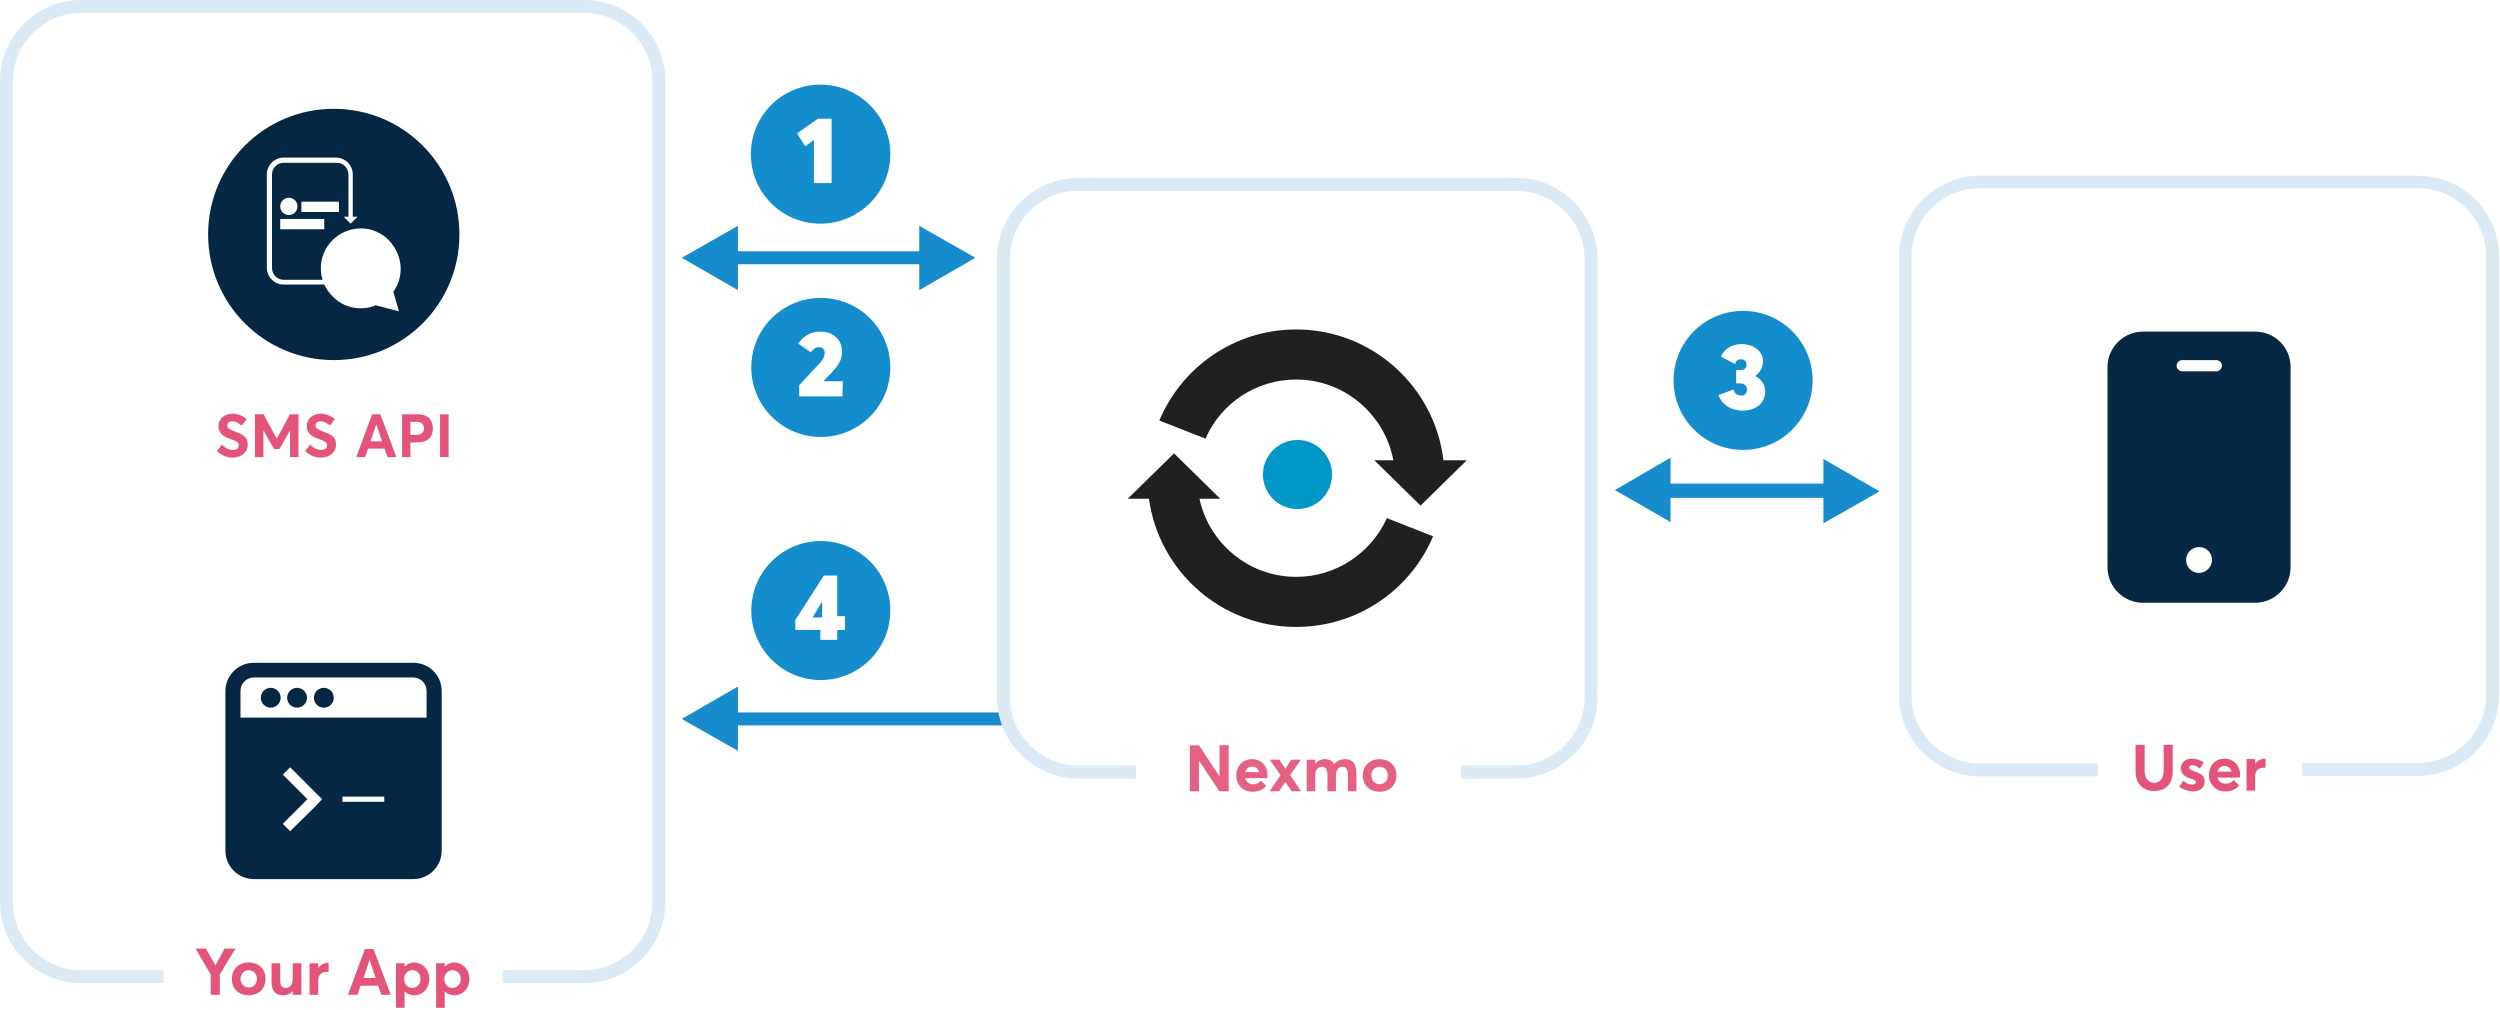 <?xml version="1.0" encoding="UTF-8"?>
<svg width="579px" height="234px" viewBox="0 0 579 234" version="1.1" xmlns="http://www.w3.org/2000/svg" xmlns:xlink="http://www.w3.org/1999/xlink">
    <!-- Generator: Sketch 41.2 (35397) - http://www.bohemiancoding.com/sketch -->
    <title>workflow_call_api_outbound</title>
    <desc>Created with Sketch.</desc>
    <defs></defs>
    <g id="Page-1" stroke="none" stroke-width="1" fill="none" fill-rule="evenodd">
        <g id="workflow_call_api_outbound">
            <g id="g5" transform="translate(438.9, 40.5)">
                <path d="M83.4,36.3 L57.4,36.3 C52.9,36.3 49.2,40 49.2,44.5 L49.2,90.9 C49.2,95.4 52.9,99.1 57.4,99.1 L83.4,99.1 C87.9,99.1 91.6,95.4 91.6,90.9 L91.6,44.5 C91.6,39.9 87.9,36.3 83.4,36.3 Z M70.4,92.2 C68.8,92.2 67.4,90.9 67.4,89.2 C67.4,87.6 68.7,86.2 70.4,86.2 C72.1,86.2 73.4,87.5 73.4,89.2 C73.4,90.8 72,92.2 70.4,92.2 Z M74.4,45.5 L66.5,45.5 C65.8,45.5 65.2,44.9 65.2,44.2 C65.2,43.5 65.8,42.9 66.5,42.9 L74.4,42.9 C75.1,42.9 75.7,43.5 75.7,44.2 C75.7,44.9 75.1,45.5 74.4,45.5 Z" id="path7" fill="#052844"></path>
                <g id="g9">
                    <g id="g11" fill="#DCEAF5">
                        <path d="M121.1,0.2 L19.7,0.2 C9.4,0.2 0.9,8.6 0.9,19 L0.9,120.5 C0.9,130.8 9.3,139.3 19.7,139.3 L47,139.3 L47,136.3 L19.6,136.3 C10.9,136.3 3.8,129.2 3.8,120.5 L3.8,18.9 C3.8,10.2 10.9,3.1 19.6,3.1 L121.1,3.1 C129.8,3.1 136.9,10.2 136.9,18.9 L136.9,120.4 C136.9,129.1 129.8,136.2 121.1,136.2 L94.3,136.2 L94.3,139.2 L121.1,139.2 C131.4,139.2 139.9,130.8 139.9,120.4 L139.9,18.9 C139.9,8.6 131.5,0.2 121.1,0.2 Z" id="path13"></path>
                    </g>
                    <g id="g15" transform="translate(55, 132)" fill="#E4537A">
                        <path d="M0.7,6.2 L0.7,0 L2.8,0 L2.8,6.1 C2.8,7.6 3.6,8.8 5,8.8 C6.3,8.8 7.2,7.8 7.2,6.1 L7.2,0 L9.3,0 L9.3,6.2 C9.3,9 7.7,10.7 5,10.7 C2.5,10.7 0.7,9.1 0.7,6.2 L0.7,6.2 Z" id="path17"></path>
                        <path d="M10.8,9.7 L11.8,8.3 C12.4,8.9 13,9.2 13.8,9.2 C14.4,9.2 14.7,9 14.7,8.6 C14.7,8.3 14.3,8.1 13.4,7.8 C12.2,7.4 11.2,6.8 11.2,5.4 C11.2,4.1 12.3,3.2 13.8,3.2 C14.8,3.2 15.6,3.5 16.5,4.1 L15.6,5.5 C15,5 14.4,4.7 13.8,4.7 C13.5,4.7 13.1,4.9 13.1,5.3 C13.1,5.6 13.5,5.8 14.2,6.1 C15.8,6.7 16.7,7 16.7,8.5 C16.7,9.8 15.8,10.8 13.9,10.8 C12.6,10.7 11.6,10.3 10.8,9.7 L10.8,9.7 Z" id="path19"></path>
                        <path d="M24.8,7.6 L19.7,7.6 C19.9,8.5 20.6,9 21.6,9 C22.4,9 22.9,8.7 23.4,8.2 L24.7,9.4 C24.1,10.2 23,10.8 21.5,10.8 C19.4,10.8 17.7,9.3 17.7,7 C17.7,4.8 19.2,3.2 21.3,3.2 C23.4,3.2 24.9,4.8 24.9,6.9 C24.9,7.1 24.9,7.5 24.8,7.6 L24.8,7.6 Z M19.7,6.2 L22.9,6.2 C22.7,5.4 22.2,4.9 21.3,4.9 C20.6,4.9 19.9,5.3 19.7,6.2 Z" id="path21"></path>
                        <path d="M30.8,3.2 L30.8,5.3 L30.3,5.3 C29.1,5.3 28.4,6.1 28.4,7.2 L28.4,10.6 L26.4,10.6 L26.4,3.3 L28.4,3.3 L28.4,4.4 L28.4,4.4 C29,3.6 29.8,3.2 30.6,3.2 L30.8,3.2 L30.8,3.2 Z" id="path23"></path>
                    </g>
                </g>
            </g>
            <g id="g25" transform="translate(157.9, 158.5)" fill="#168CCC">
                <rect id="rect27" x="10.8" y="6.5" width="63.9" height="3"></rect>
                <g id="g29">
                    <polygon id="polygon31" points="13 15.4 0 8 13 0.5"></polygon>
                </g>
            </g>
            <g id="g33" transform="translate(157.9, 51.5)" fill="#168CCC">
                <rect id="rect35" x="10.8" y="6.7" width="46.4" height="3"></rect>
                <g id="g37" transform="translate(55, 0)">
                    <polygon id="polygon39" points="0 0.8 13 8.2 0 15.7"></polygon>
                </g>
                <g id="g41">
                    <polygon id="polygon43" points="13 0.8 0 8.2 13 15.7"></polygon>
                </g>
            </g>
            <g id="g47" transform="translate(260.9, 75.5)">
                <circle id="circle49" fill="#0098C6" cx="39.6" cy="34.4" r="8"></circle>
                <g id="g51" fill="#221F1F">
                    <path d="M39.3,12.4 C50.5,12.4 59.8,20.5 61.8,31.1 L57.4,31.1 L68.1,41.6 L78.8,31.1 L73.4,31.1 C71.4,14.1 56.9,0.8 39.3,0.8 C25,0.8 12.8,9.5 7.6,21.9 L18.3,26.1 C21.8,18 29.9,12.4 39.3,12.4 L39.3,12.4 Z" id="path53"></path>
                    <path d="M39.3,58.1 C28.3,58.1 19.1,50.3 16.9,40 L21.7,40 L11,29.5 L0.3,40 L5.2,40 C7.5,56.8 21.9,69.7 39.3,69.7 C53.5,69.7 65.8,61.1 71,48.7 L60.3,44.5 C56.7,52.5 48.6,58.1 39.3,58.1 L39.3,58.1 Z" id="path55"></path>
                </g>
            </g>
            <path d="M351.2,41.2 L249.7,41.2 C239.4,41.2 230.9,49.6 230.9,60 L230.9,161.5 C230.9,171.8 239.3,180.3 249.7,180.3 L263.1,180.3 L263.1,177.3 L249.7,177.3 C241,177.3 233.9,170.2 233.9,161.5 L233.9,60 C233.9,51.3 241,44.2 249.7,44.2 L351.2,44.2 C359.9,44.2 367,51.3 367,60 L367,161.5 C367,170.2 359.9,177.3 351.2,177.3 L338.4,177.3 L338.4,180.3 L351.2,180.3 C361.5,180.3 370,171.9 370,161.5 L370,60 C370,49.7 361.5,41.2 351.2,41.2 Z" id="path59" fill="#DCEAF5"></path>
            <g id="g61" opacity="0.92" transform="translate(275, 171)" fill="#E4537A">
                <g id="text4283" transform="translate(0.204, 0.629)">
                    <path d="M7.244,0.979 L7.244,8.179 L7.229,8.179 L2.474,0.979 L0.374,0.979 L0.374,11.629 L2.474,11.629 L2.474,4.564 L2.504,4.564 L7.199,11.629 L9.359,11.629 L9.359,0.979 L7.244,0.979 Z M18.344,7.894 C18.344,5.749 16.904,4.189 14.759,4.189 C12.674,4.189 11.129,5.734 11.129,7.954 C11.129,10.249 12.749,11.749 14.894,11.749 C16.364,11.749 17.429,11.164 18.059,10.369 L16.784,9.184 C16.379,9.679 15.809,10.024 15.029,10.009 C14.084,10.009 13.394,9.469 13.154,8.599 L18.299,8.599 C18.344,8.479 18.344,8.134 18.344,7.894 Z M14.819,5.914 C15.674,5.914 16.199,6.424 16.394,7.189 L13.169,7.189 C13.394,6.349 14.024,5.914 14.819,5.914 Z M23.984,11.629 L26.129,11.629 L23.594,7.879 L26.084,4.309 L23.864,4.309 L22.484,6.409 L22.469,6.409 L21.104,4.309 L18.869,4.309 L21.374,7.894 L18.839,11.629 L20.984,11.629 L22.469,9.529 L22.499,9.529 L23.984,11.629 Z M36.359,4.189 C35.309,4.189 34.409,4.594 33.809,5.359 L33.779,5.359 C33.329,4.549 32.564,4.189 31.604,4.189 C30.779,4.189 29.984,4.564 29.414,5.284 L29.399,5.284 L29.399,4.309 L27.434,4.309 L27.434,11.629 L29.399,11.629 L29.399,7.969 C29.399,6.649 30.059,5.944 30.944,5.944 C31.859,5.944 32.234,6.679 32.234,7.849 L32.234,11.629 L34.199,11.629 L34.199,7.969 C34.199,6.649 34.874,5.944 35.699,5.944 C36.614,5.944 36.974,6.679 36.974,7.849 L36.974,11.629 L38.939,11.629 L38.939,7.369 C38.939,5.134 37.949,4.189 36.359,4.189 Z M44.309,11.749 C46.589,11.749 48.209,10.219 48.209,7.969 C48.209,5.719 46.589,4.189 44.309,4.189 C41.984,4.189 40.424,5.779 40.424,7.969 C40.424,10.159 41.984,11.749 44.309,11.749 Z M44.309,9.994 C43.199,9.994 42.404,9.109 42.404,7.969 C42.404,6.814 43.169,5.944 44.309,5.944 C45.404,5.944 46.214,6.769 46.214,7.969 C46.214,9.154 45.374,9.994 44.309,9.994 Z" id="Nexmo"></path>
                </g>
            </g>
            <path d="M190,19.6 C181.1,19.6 173.9,26.8 173.9,35.7 C173.9,44.6 181.1,51.8 190,51.8 C198.9,51.8 206.2,44.6 206.2,35.7 C206.2,26.8 198.9,19.6 190,19.6 Z M192.6,42.4 L188.5,42.4 L188.5,32.4 L186.5,33.9 L184.6,30.9 L189.4,27.5 L192.6,27.5 L192.6,42.4 Z" id="path79" fill="#148DCD"></path>
            <path d="M190.1,69 C181.2,69 174,76.2 174,85.1 C174,94 181.2,101.2 190.1,101.2 C199,101.2 206.2,94 206.2,85.1 C206.2,76.2 199,69 190.1,69 Z M195.1,91.8 L185.1,91.8 L185.1,89.2 L189.3,84.7 C190.5,83.5 191,82.7 191,81.7 C191,81 190.5,80.4 189.8,80.4 C189.1,80.4 188.4,80.7 187.8,81.6 L184.9,79.6 C185.8,78.1 187.5,76.8 190.1,76.8 C192.7,76.8 195,78.5 195,81.3 C195,83.1 194.6,84.2 192.6,86.3 L190.7,88.3 L190.7,88.3 L195.2,88.3 L195.1,91.8 L195.1,91.8 L195.1,91.8 Z" id="path81" fill="#148DCD"></path>
            <path d="M403.7,72 C394.8,72 387.6,79.2 387.6,88.1 C387.6,97 394.8,104.2 403.7,104.2 C412.6,104.2 419.8,97 419.8,88.1 C419.8,79.2 412.6,72 403.7,72 Z M403.6,95.1 C400.8,95.1 398.7,93.6 398,91.5 L401.5,90.2 C401.8,91.2 402.3,91.6 403.3,91.6 C404,91.6 404.6,91.2 404.6,90.2 C404.6,89.4 404,88.8 403,88.8 L402.1,88.8 L402.1,85.7 L403.2,85.7 C404,85.7 404.5,85.2 404.5,84.5 C404.5,83.7 404,83.2 403.2,83.2 C402.5,83.2 402.1,83.5 401.8,84.3 L398.6,82.6 C399.2,80.9 401.1,79.7 403.3,79.7 C406.1,79.7 408.3,81.2 408.3,83.7 C408.3,85.1 407.6,86.3 406.5,87.1 L406.5,87.1 C407.9,87.8 408.8,89 408.8,90.7 C408.8,93.4 406.6,95.1 403.6,95.1 L403.6,95.1 Z" id="path83" fill="#148DCD"></path>
            <g id="g85" transform="translate(173.9, 124.5)" fill="#148DCD">
                <polygon id="polygon87" points="16.5 18.5 16.5 14.8 14.3 18.5"></polygon>
                <path d="M16.2,0.8 C7.3,0.8 0.1,8 0.1,16.9 C0.1,25.8 7.3,33 16.2,33 C25.1,33 32.3,25.8 32.3,16.9 C32.3,8 25.1,0.8 16.2,0.8 Z M21.8,21.4 L20,21.4 L20,23.7 L16.1,23.7 L16.1,21.4 L10.3,21.4 L10.3,19.1 L16.9,8.8 L20,8.8 L20,18.2 L21.8,18.2 L21.8,21.4 L21.8,21.4 L21.8,21.4 Z" id="path89"></path>
            </g>
            <g id="g91" transform="translate(51.9, 153.5)" fill="#052744">
                <ellipse id="circle93" cx="16.9" cy="8.1" rx="2.3" ry="2.3"></ellipse>
                <ellipse id="circle95" cx="23.1" cy="8.1" rx="2.3" ry="2.3"></ellipse>
                <ellipse id="circle97" cx="10.8" cy="8.1" rx="2.3" ry="2.3"></ellipse>
                <path d="M43.8,0 L6.9,0 C3.3,0 0.3,2.9 0.3,6.6 L0.3,43.5 C0.3,47.1 3.2,50.1 6.9,50.1 L43.8,50.1 C47.4,50.1 50.4,47.2 50.4,43.5 L50.4,6.6 C50.4,2.9 47.5,2.84217094e-14 43.8,2.84217094e-14 L43.8,0 Z M21.1,33.3 L21.1,33.3 L15.3,39 L13.6,37.3 L19.3,31.6 L13.6,25.9 L15.3,24.2 L21,29.9 L21,29.9 L22.7,31.6 L21.1,33.3 L21.1,33.3 Z M37.1,32.2 L27.4,32.2 L27.4,31 L37.1,31 L37.1,32.2 Z M46.9,12.7 L3.8,12.7 L3.8,6.5 C3.8,4.8 5.2,3.4 6.9,3.4 L43.8,3.4 C45.5,3.4 46.9,4.8 46.9,6.5 L46.9,12.7 L46.9,12.7 Z" id="path99"></path>
            </g>
            <g id="g101" transform="translate(44.9, 219.5)" fill="#E4537A">
                <polygon id="path103" points="9.6 0.2 6 6.2 6 10.9 3.9 10.9 3.9 6.2 0.4 0.2 2.8 0.2 5 4.1 5 4.1 7.1 0.2 9.6 0.2"></polygon>
                <path d="M8.8,7.2 C8.8,5 10.4,3.4 12.7,3.4 C15,3.4 16.6,4.9 16.6,7.2 C16.6,9.5 15,11 12.7,11 C10.3,11 8.8,9.4 8.8,7.2 Z M14.6,7.2 C14.6,6 13.8,5.2 12.7,5.2 C11.6,5.2 10.8,6.1 10.8,7.2 C10.8,8.3 11.6,9.2 12.7,9.2 C13.7,9.3 14.6,8.4 14.6,7.2 Z" id="path105"></path>
                <path d="M24.9,3.6 L24.9,10.9 L22.9,10.9 L22.9,10 L22.9,10 C22.3,10.7 21.6,11 20.7,11 C19.1,11 18,10.2 18,8 L18,3.6 L20,3.6 L20,7.5 C20,8.8 20.4,9.3 21.3,9.3 C22.2,9.3 22.9,8.6 22.9,7.2 L22.9,3.6 L24.9,3.6 L24.9,3.6 L24.9,3.6 Z" id="path107"></path>
                <path d="M31.2,3.5 L31.2,5.6 L30.7,5.6 C29.5,5.6 28.8,6.4 28.8,7.5 L28.8,10.9 L26.8,10.9 L26.8,3.6 L28.8,3.6 L28.8,4.7 L28.8,4.7 C29.4,3.9 30.2,3.5 31,3.5 L31.2,3.5 Z" id="path109"></path>
                <path d="M42.7,8.8 L38.6,8.8 L37.9,10.9 L35.7,10.9 L39.6,0.3 L41.6,0.3 L45.6,10.9 L43.4,10.9 L42.7,8.8 Z M42.1,7 L40.7,2.8 L40.7,2.8 L39.3,7 L42.1,7 L42.1,7 Z" id="path111"></path>
                <path d="M54.5,7.2 C54.5,9.5 53,11 51,11 C50.1,11 49.4,10.7 48.8,10.1 L48.8,10.1 L48.8,13.9 L46.8,13.9 L46.8,3.6 L48.8,3.6 L48.8,4.4 L48.8,4.4 C49.4,3.8 50.1,3.4 51,3.4 C53,3.5 54.5,5 54.5,7.2 L54.5,7.2 Z M52.5,7.3 C52.5,6 51.7,5.2 50.6,5.2 C49.5,5.2 48.7,6.1 48.7,7.3 C48.7,8.5 49.5,9.3 50.6,9.3 C51.7,9.3 52.5,8.4 52.5,7.3 Z" id="path113"></path>
                <path d="M63.8,7.2 C63.8,9.5 62.3,11 60.3,11 C59.4,11 58.7,10.7 58.1,10.1 L58.1,10.1 L58.1,13.9 L56.1,13.9 L56.1,3.6 L58.1,3.6 L58.1,4.4 L58.1,4.4 C58.7,3.8 59.4,3.4 60.3,3.4 C62.3,3.5 63.8,5 63.8,7.2 L63.8,7.2 Z M61.8,7.3 C61.8,6 61,5.2 59.9,5.2 C58.8,5.2 58,6.1 58,7.3 C58,8.5 58.8,9.3 59.9,9.3 C61,9.3 61.8,8.4 61.8,7.3 Z" id="path115"></path>
            </g>
            <path d="M53.866,105.989 C55.49,105.989 57.38,105.107 57.38,102.937 C57.38,101.019 56.022,100.571 54.3,99.899 C53.166,99.451 52.62,99.185 52.634,98.569 C52.634,97.939 53.138,97.575 53.824,97.575 C54.44,97.575 55.168,97.869 55.994,98.555 L57.128,97.071 C56.162,96.259 55.014,95.797 53.782,95.811 C51.99,95.839 50.59,97.057 50.59,98.653 C50.59,100.529 52.088,101.229 53.586,101.761 C54.79,102.167 55.322,102.433 55.322,103.161 C55.322,103.777 54.846,104.211 53.894,104.211 C53.11,104.211 52.158,103.833 51.416,102.965 L50.24,104.421 C51.276,105.499 52.578,105.989 53.866,105.989 Z M67.152,95.937 L64.114,101.593 L64.086,101.593 L61.034,95.937 L59.046,95.937 L59.046,105.877 L61.006,105.877 L61.006,99.703 L61.034,99.703 L63.456,103.987 L64.73,103.987 L67.152,99.703 L67.18,99.703 L67.18,105.877 L69.126,105.877 L69.126,95.937 L67.152,95.937 Z M74.306,105.989 C75.93,105.989 77.82,105.107 77.82,102.937 C77.82,101.019 76.462,100.571 74.74,99.899 C73.606,99.451 73.06,99.185 73.074,98.569 C73.074,97.939 73.578,97.575 74.264,97.575 C74.88,97.575 75.608,97.869 76.434,98.555 L77.568,97.071 C76.602,96.259 75.454,95.797 74.222,95.811 C72.43,95.839 71.03,97.057 71.03,98.653 C71.03,100.529 72.528,101.229 74.026,101.761 C75.23,102.167 75.762,102.433 75.762,103.161 C75.762,103.777 75.286,104.211 74.334,104.211 C73.55,104.211 72.598,103.833 71.856,102.965 L70.68,104.421 C71.716,105.499 73.018,105.989 74.306,105.989 Z M89.734,105.877 L91.792,105.877 L88.082,95.937 L86.192,95.937 L82.51,105.877 L84.568,105.877 L85.24,103.889 L89.062,103.889 L89.734,105.877 Z M85.814,102.209 L87.13,98.303 L87.158,98.303 L88.488,102.209 L85.814,102.209 Z M93.108,105.877 L95.054,105.877 L95.054,102.475 L96.608,102.475 C98.792,102.475 100.248,101.425 100.248,99.241 C100.248,97.337 99.198,95.937 96.79,95.937 L93.108,95.937 L93.108,105.877 Z M95.054,100.725 L95.054,97.687 L96.44,97.687 C97.588,97.687 98.204,98.289 98.204,99.199 C98.204,100.123 97.588,100.725 96.356,100.725 L95.054,100.725 Z M101.914,105.877 L103.888,105.877 L103.888,95.937 L101.914,95.937 L101.914,105.877 Z" id="SMS-API" fill="#E4537A"></path>
            <polygon id="polygon119" fill="#168CCC" points="386.9 112 386.9 106 374 113.5 386.9 120.9 386.9 115.3 422.3 115.3 422.3 121.2 435.3 113.8 422.3 106.3 422.3 112"></polygon>
            <path d="M135.3,0 L18.8,0 C8.5,0 0,8.4 0,18.8 L0,208.9 C0,219.2 8.4,227.7 18.8,227.7 L37.9,227.7 L37.9,224.7 L18.8,224.7 C10.1,224.7 3,217.6 3,208.9 L3,18.8 C3,10.1 10.1,3 18.8,3 L135.3,3 C144,3 151.1,10.1 151.1,18.8 L151.1,208.9 C151.1,217.6 144,224.7 135.3,224.7 L116.4,224.7 L116.4,227.7 L135.3,227.7 C145.6,227.7 154.1,219.3 154.1,208.9 L154.1,18.8 C154.1,8.4 145.7,0 135.3,0 Z" id="path121" fill="#DCEAF5"></path>
            <path d="M77.3,25.2 C61.2,25.2 48.2,38.2 48.2,54.3 C48.2,70.4 61.2,83.4 77.3,83.4 C93.4,83.4 106.4,70.4 106.4,54.3 C106.4,38.2 93.4,25.2 77.3,25.2 L77.3,25.2 Z M92.4,72.1 L87,70.7 C85.9,71.2 84.7,71.4 83.5,71.4 C81,71.4 78.7,70.4 77,68.6 C76.2,67.8 75.6,66.9 75.1,65.9 L65.7,65.9 C63.6,65.9 61.8,64.2 61.8,62 L61.8,40.4 C61.8,38.3 63.5,36.5 65.7,36.5 L77.8,36.5 C79.9,36.5 81.7,38.2 81.7,40.4 L81.7,50.2 L82.8,50.2 L81.2,51.8 L79.6,50.2 L80.7,50.2 L80.7,40.4 C80.7,38.9 79.5,37.7 78,37.7 L65.7,37.7 C64.2,37.7 63,38.9 63,40.4 L63,62.1 C63,63.6 64.2,64.8 65.7,64.8 L74.7,64.8 C74.4,63.9 74.3,63 74.3,62.1 C74.3,57 78.5,52.9 83.6,52.9 L83.6,52.9 C86.1,52.9 88.4,53.9 90.1,55.7 C91.8,57.5 92.8,59.8 92.8,62.3 C92.8,64.2 92.2,66 91.1,67.6 L92.4,72.1 L92.4,72.1 Z M75.1,50.7 L75.1,53.1 L64.9,53.1 L64.9,50.7 L75.1,50.7 Z M64.9,47.8 C64.9,46.7 65.8,45.8 66.9,45.8 C68,45.8 68.9,46.7 68.9,47.8 C68.9,48.9 68,49.8 66.9,49.8 C65.8,49.8 64.9,48.9 64.9,47.8 Z M69.8,49.1 L69.8,46.7 L78.5,46.7 L78.5,49.1 L69.8,49.1 Z" id="path123" fill="#052744"></path>
        </g>
    </g>
</svg>